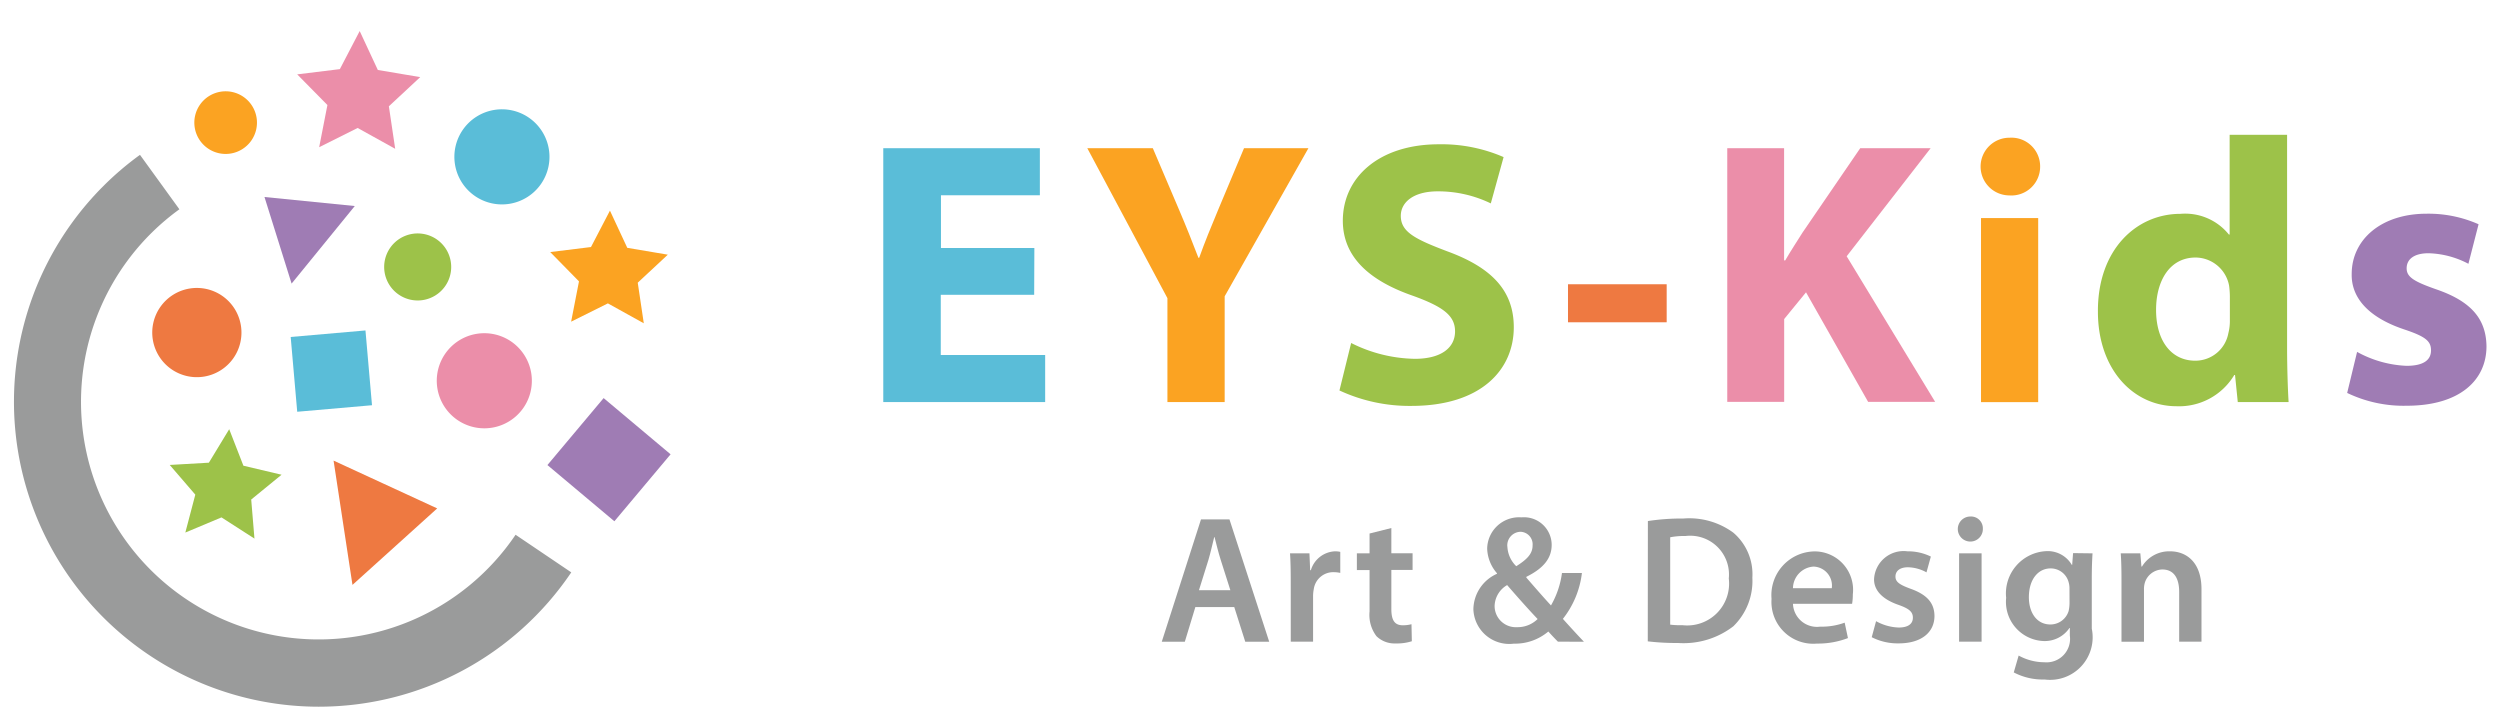 <svg xmlns="http://www.w3.org/2000/svg" width="91" height="26.224" viewBox="0 0 91 26.224">
  <g id="logo" transform="translate(-247.655 -478.47)">
    <g id="Group_204005" data-name="Group 204005" transform="translate(248.155 479.6)">
      <path id="Path_382026" data-name="Path 382026" d="M364.343,500.06a1.731,1.731,0,1,0,.409,2.415A1.732,1.732,0,0,0,364.343,500.06Z" transform="translate(-345.571 -496.892)" fill="#5abdd8" stroke="rgba(0,0,0,0)" stroke-miterlimit="10" stroke-width="1" style="isolation: isolate"/>
      <path id="Path_382027" data-name="Path 382027" d="M359.813,557.725a1.731,1.731,0,1,0,.409,2.415A1.733,1.733,0,0,0,359.813,557.725Z" transform="translate(-341.682 -546.407)" fill="#eb8ea9" stroke="rgba(0,0,0,0)" stroke-miterlimit="10" stroke-width="1" style="isolation: isolate"/>
      <path id="Path_382028" data-name="Path 382028" d="M296.455,495.328a1.14,1.14,0,1,0,.269,1.59A1.141,1.141,0,0,0,296.455,495.328Z" transform="translate(-288.081 -492.924)" fill="#fba322" stroke="rgba(0,0,0,0)" stroke-miterlimit="10" stroke-width="1" style="isolation: isolate"/>
      <path id="Path_382029" data-name="Path 382029" d="M286.374,546.048a1.624,1.624,0,1,0,.383,2.266A1.626,1.626,0,0,0,286.374,546.048Z" transform="translate(-278.768 -536.397)" fill="#ee7941" stroke="rgba(0,0,0,0)" stroke-miterlimit="10" stroke-width="1"/>
      <path id="Path_382030" data-name="Path 382030" d="M345.476,531.947a1.22,1.22,0,1,0,.288,1.7A1.221,1.221,0,0,0,345.476,531.947Z" transform="translate(-330.065 -524.354)" fill="#9dc249" stroke="rgba(0,0,0,0)" stroke-miterlimit="10" stroke-width="1" style="isolation: isolate"/>
      <path id="Path_382031" data-name="Path 382031" d="M292.389,583.786,291,583.458l-.517-1.329-.74,1.219-1.425.082.931,1.081-.363,1.38,1.316-.552,1.2.772-.118-1.422Z" transform="translate(-282.64 -567.636)" fill="#9dc249" stroke="rgba(0,0,0,0)" stroke-miterlimit="10" stroke-width="1" style="isolation: isolate"/>
      <path id="Path_382032" data-name="Path 382032" d="M390.581,527.453l-1.475-.249-.631-1.354-.69,1.325-1.484.183,1.047,1.067-.286,1.467,1.338-.666,1.307.725-.22-1.478Z" transform="translate(-366.773 -519.313)" fill="#fba322" stroke="rgba(0,0,0,0)" stroke-miterlimit="10" stroke-width="1" style="isolation: isolate"/>
      <path id="Path_382033" data-name="Path 382033" d="M325.634,481.277l-1.543-.26-.66-1.417-.722,1.386-1.553.191,1.1,1.116-.3,1.535,1.4-.7,1.367.758-.23-1.547Z" transform="translate(-310.838 -479.6)" fill="#eb8ea9" stroke="rgba(0,0,0,0)" stroke-miterlimit="10" stroke-width="1" style="isolation: isolate"/>
      <path id="Path_382034" data-name="Path 382034" d="M313.688,525.494l2.3-2.823-3.287-.329Z" transform="translate(-303.574 -516.301)" fill="#9f7cb4" stroke="rgba(0,0,0,0)" stroke-miterlimit="10" stroke-width="1"/>
      <path id="Path_382035" data-name="Path 382035" d="M330.517,590.22l.688,4.524,3.084-2.784Z" transform="translate(-318.875 -574.584)" fill="#ee7941" stroke="rgba(0,0,0,0)" stroke-miterlimit="10" stroke-width="1"/>
      <path id="Path_382036" data-name="Path 382036" d="M259.25,531.567a11.1,11.1,0,0,1-6.5-20.088l1.435,1.982a8.649,8.649,0,1,0,12.237,11.847l2.027,1.369A11.09,11.09,0,0,1,259.25,531.567Z" transform="translate(-248.155 -506.973)" fill="#9a9b9b" stroke="rgba(0,0,0,0)" stroke-miterlimit="10" stroke-width="1"/>
      <rect id="Rectangle_108798" data-name="Rectangle 108798" width="3.182" height="3.182" transform="matrix(0.643, -0.766, 0.766, 0.643, 19.426, 15.798)" fill="#9f7cb4" stroke="rgba(0,0,0,0)" stroke-miterlimit="10" stroke-width="1"/>
      <rect id="Rectangle_108799" data-name="Rectangle 108799" width="2.733" height="2.733" transform="matrix(0.996, -0.087, 0.087, 0.996, 10.081, 11.136)" fill="#5abdd8" stroke="rgba(0,0,0,0)" stroke-miterlimit="10" stroke-width="1" style="isolation: isolate"/>
    </g>
    <g id="Group_204008" data-name="Group 204008" transform="translate(279.803 483.376)">
      <g id="Group_204006" data-name="Group 204006" transform="translate(0 0)" style="isolation: isolate">
        <path id="Path_382037" data-name="Path 382037" d="M477.548,515.135h-3.4v2.193h3.8v1.713h-5.893V509.8h5.7v1.713h-3.6v1.919h3.4Z" transform="translate(-472.052 -509.311)" fill="#5abdd8" stroke="rgba(0,0,0,0)" stroke-miterlimit="10" stroke-width="1" style="isolation: isolate"/>
        <path id="Path_382038" data-name="Path 382038" d="M527.516,519.041v-3.783L524.6,509.8h2.385l.946,2.22c.288.672.48,1.165.713,1.768h.028c.206-.575.425-1.11.7-1.768l.932-2.22h2.344L529.6,515.19v3.851Z" transform="translate(-517.17 -509.311)" fill="#fba322" stroke="rgba(0,0,0,0)" stroke-miterlimit="10" stroke-width="1" style="isolation: isolate"/>
        <path id="Path_382039" data-name="Path 382039" d="M589.978,515.973a5.327,5.327,0,0,0,2.316.576c.959,0,1.466-.4,1.466-1,0-.575-.438-.9-1.549-1.3-1.535-.535-2.536-1.384-2.536-2.727,0-1.576,1.316-2.782,3.495-2.782a5.661,5.661,0,0,1,2.357.466l-.466,1.686a4.39,4.39,0,0,0-1.933-.439c-.9,0-1.343.411-1.343.891,0,.589.521.85,1.713,1.3,1.631.6,2.4,1.453,2.4,2.755,0,1.549-1.192,2.864-3.728,2.864a6.047,6.047,0,0,1-2.618-.562Z" transform="translate(-572.944 -508.394)" fill="#9dc249" stroke="rgba(0,0,0,0)" stroke-miterlimit="10" stroke-width="1" style="isolation: isolate"/>
        <path id="Path_382040" data-name="Path 382040" d="M651.992,544.805v1.384H648.4v-1.384Z" transform="translate(-623.473 -539.364)" fill="#ee7941" stroke="rgba(0,0,0,0)" stroke-miterlimit="10" stroke-width="1"/>
        <path id="Path_382041" data-name="Path 382041" d="M689.41,509.8h2.069v4.084h.041c.206-.356.425-.685.63-1.014l2.1-3.07h2.563l-3.056,3.933,3.221,5.3h-2.44l-2.261-3.988-.795.973v3.015H689.41Z" transform="translate(-658.686 -509.311)" fill="#eb8ea9" stroke="rgba(0,0,0,0)" stroke-miterlimit="10" stroke-width="1" style="isolation: isolate"/>
        <path id="Path_382042" data-name="Path 382042" d="M756.571,508.145a1.046,1.046,0,0,1-1.124,1.042,1.049,1.049,0,1,1,.014-2.1A1.045,1.045,0,0,1,756.571,508.145Zm-2.152,8.566v-6.7H756.5v6.7Z" transform="translate(-714.458 -506.98)" fill="#fba322" stroke="rgba(0,0,0,0)" stroke-miterlimit="10" stroke-width="1" style="isolation: isolate"/>
        <path id="Path_382043" data-name="Path 382043" d="M791.782,506.313v7.73c0,.754.027,1.549.055,2h-1.85l-.1-.987h-.027a2.34,2.34,0,0,1-2.1,1.138c-1.59,0-2.864-1.357-2.864-3.44-.014-2.261,1.4-3.563,3-3.563a2.042,2.042,0,0,1,1.768.754h.027v-3.632Zm-2.083,5.866a3.391,3.391,0,0,0-.027-.37,1.251,1.251,0,0,0-1.22-1.028c-.946,0-1.439.85-1.439,1.905,0,1.138.562,1.85,1.425,1.85a1.22,1.22,0,0,0,1.206-1,1.775,1.775,0,0,0,.055-.48Z" transform="translate(-740.68 -506.313)" fill="#9dc249" stroke="rgba(0,0,0,0)" stroke-miterlimit="10" stroke-width="1" style="isolation: isolate"/>
        <path id="Path_382044" data-name="Path 382044" d="M849.356,531.7a4.069,4.069,0,0,0,1.8.507c.63,0,.891-.219.891-.562s-.206-.507-.987-.767c-1.384-.466-1.919-1.22-1.9-2.015,0-1.247,1.069-2.193,2.727-2.193a4.5,4.5,0,0,1,1.891.384l-.37,1.439a3.287,3.287,0,0,0-1.453-.384c-.507,0-.795.206-.795.549,0,.315.26.479,1.083.767,1.274.438,1.809,1.083,1.823,2.069,0,1.247-.987,2.166-2.905,2.166a4.743,4.743,0,0,1-2.166-.466Z" transform="translate(-795.706 -523.797)" fill="#9f7cb4" stroke="rgba(0,0,0,0)" stroke-miterlimit="10" stroke-width="1"/>
      </g>
      <g id="Group_204007" data-name="Group 204007" transform="translate(10.141 13.895)" style="isolation: isolate">
        <path id="Path_382045" data-name="Path 382045" d="M545.014,608.552l-.383,1.261h-.839l1.427-4.451h1.037l1.446,4.451h-.872l-.4-1.261Zm1.274-.614-.35-1.1c-.086-.271-.159-.574-.225-.832H545.7c-.066.258-.132.568-.211.832l-.344,1.1Z" transform="translate(-543.792 -605.256)" fill="#9a9b9b" stroke="rgba(0,0,0,0)" stroke-miterlimit="10" stroke-width="1"/>
        <path id="Path_382046" data-name="Path 382046" d="M576.842,614.693c0-.436-.007-.746-.026-1.037h.707l.026.614h.026a.959.959,0,0,1,.878-.687.846.846,0,0,1,.192.02v.766a1.122,1.122,0,0,0-.238-.027.716.716,0,0,0-.726.614,1.39,1.39,0,0,0-.026.251v1.664h-.812Z" transform="translate(-572.148 -612.316)" fill="#9a9b9b" stroke="rgba(0,0,0,0)" stroke-miterlimit="10" stroke-width="1"/>
        <path id="Path_382047" data-name="Path 382047" d="M595.3,607.6v.918h.773v.608H595.3v1.42c0,.39.106.594.416.594a1.2,1.2,0,0,0,.317-.039l.013.62a1.775,1.775,0,0,1-.588.08.94.94,0,0,1-.7-.264,1.282,1.282,0,0,1-.251-.9V609.13h-.462v-.608h.462V607.8Z" transform="translate(-586.944 -607.181)" fill="#9a9b9b" stroke="rgba(0,0,0,0)" stroke-miterlimit="10" stroke-width="1"/>
        <path id="Path_382048" data-name="Path 382048" d="M627.111,609.371c-.112-.112-.218-.224-.35-.37a1.875,1.875,0,0,1-1.255.442,1.307,1.307,0,0,1-1.473-1.255,1.438,1.438,0,0,1,.859-1.288v-.02a1.434,1.434,0,0,1-.357-.892,1.161,1.161,0,0,1,1.248-1.142,1.008,1.008,0,0,1,1.1,1c0,.462-.264.839-.918,1.162l-.007.027c.31.357.654.753.9,1.017a3.229,3.229,0,0,0,.4-1.182h.726a3.326,3.326,0,0,1-.693,1.671c.244.271.489.541.766.832Zm-.74-.825c-.271-.284-.693-.753-1.109-1.235a.909.909,0,0,0-.456.746.772.772,0,0,0,.819.786A1.034,1.034,0,0,0,626.372,608.546Zm-1.1-2.635a1.06,1.06,0,0,0,.323.713c.376-.238.594-.443.594-.753a.456.456,0,0,0-.443-.5A.494.494,0,0,0,625.269,605.911Z" transform="translate(-612.691 -604.815)" fill="#9a9b9b" stroke="rgba(0,0,0,0)" stroke-miterlimit="10" stroke-width="1"/>
        <path id="Path_382049" data-name="Path 382049" d="M668.966,605.22a8.221,8.221,0,0,1,1.294-.092,2.709,2.709,0,0,1,1.816.515,1.99,1.99,0,0,1,.693,1.638,2.3,2.3,0,0,1-.693,1.77,2.972,2.972,0,0,1-2.014.608,8.847,8.847,0,0,1-1.1-.06Zm.812,3.771a3.055,3.055,0,0,0,.449.02,1.524,1.524,0,0,0,1.684-1.7,1.412,1.412,0,0,0-1.578-1.546,2.608,2.608,0,0,0-.555.046Z" transform="translate(-651.272 -605.055)" fill="#9a9b9b" stroke="rgba(0,0,0,0)" stroke-miterlimit="10" stroke-width="1"/>
        <path id="Path_382050" data-name="Path 382050" d="M701.6,615.493a.874.874,0,0,0,.991.832,2.418,2.418,0,0,0,.891-.145l.119.561a3.028,3.028,0,0,1-1.123.2,1.522,1.522,0,0,1-1.658-1.625,1.593,1.593,0,0,1,1.572-1.73,1.4,1.4,0,0,1,1.387,1.565,1.991,1.991,0,0,1-.027.343Zm1.413-.568a.691.691,0,0,0-.667-.786.8.8,0,0,0-.746.786Z" transform="translate(-678.625 -612.316)" fill="#9a9b9b" stroke="rgba(0,0,0,0)" stroke-miterlimit="10" stroke-width="1"/>
        <path id="Path_382051" data-name="Path 382051" d="M726.763,616.126a1.806,1.806,0,0,0,.825.231c.357,0,.515-.145.515-.357s-.132-.33-.528-.469c-.627-.218-.892-.562-.885-.938a1.076,1.076,0,0,1,1.215-1.01,1.889,1.889,0,0,1,.852.191l-.159.575a1.441,1.441,0,0,0-.68-.185c-.291,0-.449.139-.449.337s.152.3.562.449c.581.211.852.508.858.984,0,.582-.456,1-1.307,1a2.072,2.072,0,0,1-.977-.225Z" transform="translate(-700.763 -612.316)" fill="#9a9b9b" stroke="rgba(0,0,0,0)" stroke-miterlimit="10" stroke-width="1"/>
        <path id="Path_382052" data-name="Path 382052" d="M749.7,605.056a.456.456,0,1,1-.456-.442A.431.431,0,0,1,749.7,605.056Zm-.865,4.114v-3.216h.819v3.216Z" transform="translate(-719.813 -604.614)" fill="#9a9b9b" stroke="rgba(0,0,0,0)" stroke-miterlimit="10" stroke-width="1"/>
        <path id="Path_382053" data-name="Path 382053" d="M764.4,613.657c-.013.218-.027.482-.027.924V616.4a1.549,1.549,0,0,1-1.717,1.849,2.278,2.278,0,0,1-1.123-.258l.178-.614a1.945,1.945,0,0,0,.938.244.855.855,0,0,0,.925-.971v-.277h-.013a1.086,1.086,0,0,1-.938.476,1.427,1.427,0,0,1-1.367-1.572,1.54,1.54,0,0,1,1.459-1.7,1.013,1.013,0,0,1,.931.5h.013l.033-.429Zm-.839,1.288a.786.786,0,0,0-.026-.218.675.675,0,0,0-.66-.522c-.456,0-.792.4-.792,1.05,0,.548.277.991.786.991a.694.694,0,0,0,.661-.489,1.4,1.4,0,0,0,.033-.291Z" transform="translate(-730.521 -612.316)" fill="#9a9b9b" stroke="rgba(0,0,0,0)" stroke-miterlimit="10" stroke-width="1"/>
        <path id="Path_382054" data-name="Path 382054" d="M790.76,614.614c0-.37-.007-.68-.027-.958h.713l.04.482h.02a1.16,1.16,0,0,1,1.024-.555c.561,0,1.142.363,1.142,1.38v1.909h-.812v-1.816c0-.462-.172-.812-.614-.812a.682.682,0,0,0-.634.476.83.83,0,0,0-.033.264v1.889h-.819Z" transform="translate(-755.827 -612.316)" fill="#9a9b9b" stroke="rgba(0,0,0,0)" stroke-miterlimit="10" stroke-width="1"/>
      </g>
    </g>
  </g>
</svg>
